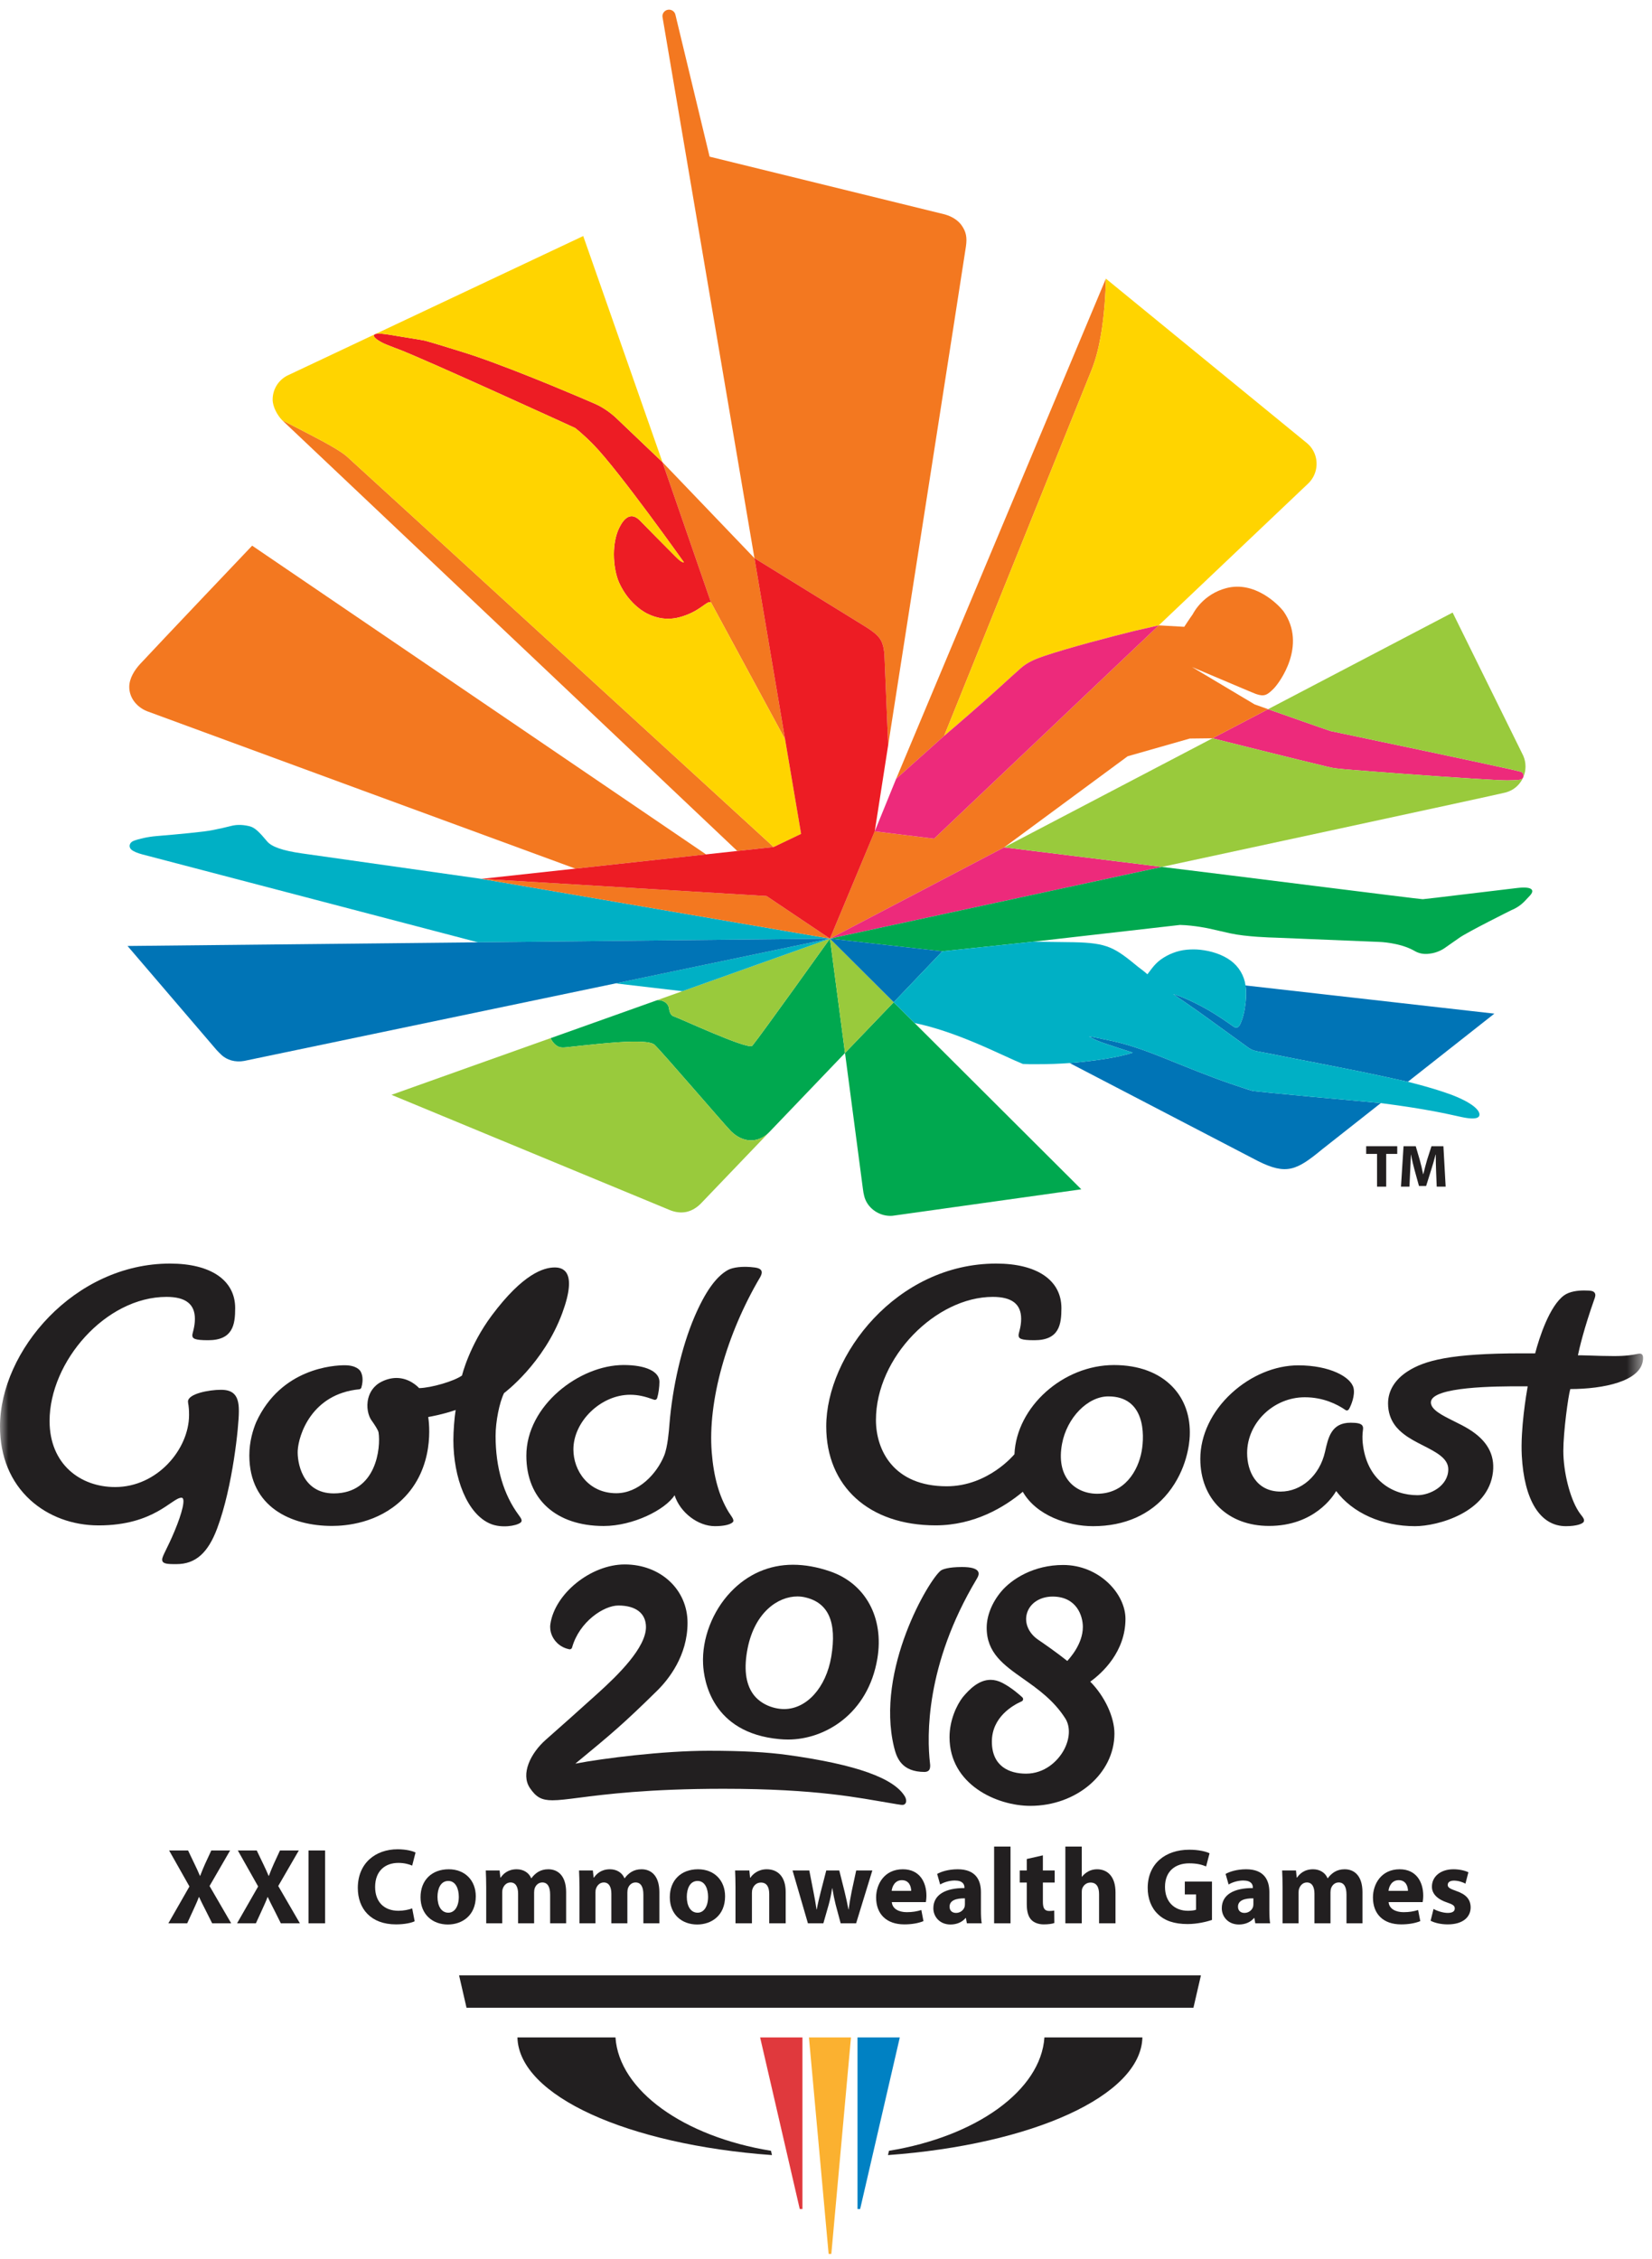 <?xml version="1.0" encoding="UTF-8" standalone="no"?>
<svg width="98px" height="134px" viewBox="0 0 98 134" version="1.1" xmlns="http://www.w3.org/2000/svg" xmlns:xlink="http://www.w3.org/1999/xlink">
    <!-- Generator: Sketch 41.2 (35397) - http://www.bohemiancoding.com/sketch -->
    <title>Page 1</title>
    <desc>Created with Sketch.</desc>
    <defs>
        <rect id="path-1" x="0" y="0" width="263" height="263"></rect>
        <mask id="mask-2" maskContentUnits="userSpaceOnUse" maskUnits="objectBoundingBox" x="0" y="0" width="263" height="263" fill="white">
            <use xlink:href="#path-1"></use>
        </mask>
        <polygon id="path-3" points="83 197.684 180.472 197.684 180.472 64.573 83 64.573"></polygon>
    </defs>
    <g id="Design---Style-Guide" stroke="none" stroke-width="1" fill="none" fill-rule="evenodd">
        <g id="Atoms_1" transform="translate(-1109, -2114)">
            <g id="Page-1" transform="translate(1109, 2114)">
                <g id="Group-108" transform="translate(0, 0.257)"></g>
            </g>
            <g id="Group-15" transform="translate(1026, 2050)">
                <use id="Rectangle-Copy-3" stroke="#979797" mask="url(#mask-2)" stroke-width="2" xlink:href="#path-1"></use>
                <polygon id="Fill-1" fill="#221F20" points="164.044 132.44 164.689 132.44 164.689 134.383 165.232 134.383 165.232 132.44 165.887 132.44 165.887 131.985 164.044 131.985"></polygon>
                <path d="M167.918,131.985 L167.661,132.781 C167.583,133.047 167.502,133.365 167.434,133.642 L167.423,133.642 C167.369,133.362 167.295,133.063 167.219,132.785 L166.985,131.985 L166.261,131.985 L166.109,134.383 L166.611,134.383 L166.654,133.472 C166.671,133.173 166.682,132.803 166.697,132.479 L166.703,132.479 C166.76,132.793 166.842,133.134 166.92,133.415 L167.177,134.343 L167.601,134.343 L167.894,133.408 C167.985,133.127 168.085,132.785 168.161,132.479 L168.171,132.479 C168.171,132.828 168.182,133.177 168.192,133.465 L168.229,134.383 L168.759,134.383 L168.626,131.985 L167.918,131.985 Z" id="Fill-2" fill="#221F20"></path>
                <path d="M127.647,126 L127.647,126 C127.647,126 127.64,126.009 127.637,126.012 C127.637,126.012 127.637,126.013 127.637,126.013 C127.623,126.027 127.614,126.034 127.612,126.037 L127.611,126.037 C127.611,126.037 127.611,126.037 127.611,126.037 C127.215,126.213 123.439,124.448 122.942,124.274 C122.84,124.238 122.777,124.14 122.736,124.027 C122.71,123.953 122.694,123.873 122.684,123.799 C122.684,123.795 122.669,123.625 122.507,123.483 C122.292,123.295 121.993,123.32 121.993,123.32 L121.993,123.32 L115.663,125.575 C115.663,125.575 115.667,125.585 115.669,125.589 C115.774,125.824 115.981,126.031 116.166,126.094 C116.353,126.159 116.568,126.119 116.851,126.088 L116.852,126.088 C117.18,126.054 119.505,125.788 120.442,125.783 C120.446,125.783 120.751,125.776 120.926,125.784 C121.012,125.785 121.33,125.799 121.523,125.841 C121.766,125.895 121.825,125.963 121.829,125.967 C122.349,126.467 125.993,130.722 126.355,131.084 C127.076,131.808 127.995,131.817 128.643,131.139 L133.128,126.455 L132.234,119.672 C132.234,119.672 128.137,125.409 127.648,126 L127.647,126 Z" id="Fill-4" fill="#00A84F"></path>
                <path d="M124.884,114.676 L97.958,96.365 C97.958,96.365 92.531,102.07 91.317,103.378 C90.983,103.738 90.67,104.232 90.668,104.737 C90.665,105.388 91.111,105.936 91.716,106.181 C91.868,106.243 117.131,115.52 117.133,115.52 L124.884,114.676 Z" id="Fill-6" fill="#F37820"></path>
                <path d="M111.557,116.127 C111.557,116.127 100.997,114.627 100.909,114.617 C99.738,114.452 99.104,114.212 98.85,113.909 C98.404,113.378 98.136,113.087 97.801,113.005 C97.284,112.879 96.956,112.94 96.813,112.965 C96.716,112.981 95.842,113.224 95.105,113.315 C94.055,113.446 92.287,113.589 92.287,113.589 C91.756,113.632 91.208,113.762 90.92,113.876 C90.657,113.979 90.606,114.266 90.836,114.428 C90.953,114.511 91.149,114.597 91.443,114.676 L111.354,119.891 L132.234,119.672 L111.557,116.127 Z" id="Fill-8" fill="#00B0C5"></path>
                <polygon id="Fill-10" fill="#F37820" points="128.472 117.145 111.557 116.127 111.557 116.127 132.233 119.672"></polygon>
                <path d="M173.262,109.793 C173.235,109.778 173.203,109.769 173.173,109.762 C172.998,109.719 172.804,109.673 172.635,109.635 C172.466,109.596 171.336,109.349 170.332,109.135 C167.082,108.439 162.031,107.385 161.929,107.359 C161.723,107.298 158.225,106.063 158.225,106.063 L154.927,107.789 L154.927,107.789 L154.927,107.789 C154.927,107.789 160.301,109.139 161.72,109.47 C161.897,109.512 162.013,109.536 162.052,109.544 C162.331,109.593 162.825,109.631 163.21,109.664 C164.06,109.735 167.992,110.035 170.473,110.189 C171.436,110.25 172.176,110.289 172.426,110.285 C172.707,110.282 172.913,110.274 173.066,110.26 C173.147,110.252 173.232,110.247 173.297,110.191 C173.316,110.175 173.332,110.155 173.346,110.133 C173.357,110.115 173.366,110.096 173.372,110.076 C173.403,109.97 173.358,109.85 173.262,109.793" id="Fill-12" fill="#ED2A7B"></path>
                <path d="M157.426,105.779 L153.71,103.562 L157.095,104.994 C157.095,104.994 157.453,105.142 157.502,105.16 C157.994,105.333 158.174,105.231 158.561,104.839 C158.903,104.495 160.541,102.28 159.15,100.272 C158.815,99.829 157.426,98.449 155.758,98.88 C154.409,99.229 153.837,100.274 153.754,100.436 C153.647,100.576 153.252,101.177 153.252,101.177 L151.74,101.092 L138.41,113.743 L134.891,113.307 L132.234,119.672 L142.57,114.258 L149.896,108.855 L153.58,107.805 L154.928,107.789 L154.928,107.789 L158.226,106.063 L157.426,105.779 Z" id="Fill-14" fill="#F37820"></path>
                <path d="M126.355,131.084 C125.994,130.722 122.348,126.467 121.829,125.967 C121.825,125.964 121.766,125.895 121.523,125.842 C121.33,125.799 121.012,125.785 120.926,125.784 C120.751,125.776 120.447,125.783 120.441,125.783 C119.506,125.788 117.181,126.055 116.852,126.089 L116.852,126.089 C116.568,126.119 116.354,126.159 116.166,126.094 C115.981,126.031 115.774,125.824 115.669,125.59 C115.668,125.586 115.663,125.575 115.663,125.575 C115.661,125.571 106.225,128.937 106.225,128.937 C106.225,128.937 122.709,135.761 122.749,135.777 C123.052,135.9 123.389,135.948 123.712,135.882 C124.042,135.814 124.349,135.619 124.582,135.378 C124.605,135.354 128.643,131.139 128.643,131.139 C127.994,131.817 127.076,131.809 126.355,131.084" id="Fill-16" fill="#99CA3C"></path>
                <path d="M137.253,124.676 L136.017,123.444 L133.128,126.455 C133.128,126.455 134.023,133.252 134.19,134.521 C134.229,134.818 134.279,135.094 134.439,135.352 C134.756,135.863 135.35,136.16 135.948,136.11 C135.993,136.103 147.145,134.54 147.145,134.54 L137.253,124.676 Z" id="Fill-18" fill="#00A84F"></path>
                <polygon id="Fill-20" fill="#99CA3C" points="136.017 123.444 132.234 119.672 133.128 126.455"></polygon>
                <path d="M173.496,109.463 C173.496,109.236 173.449,109.021 173.364,108.826 C173.345,108.788 169.173,100.332 169.173,100.332 L158.226,106.063 C158.226,106.063 161.723,107.298 161.929,107.359 C162.031,107.385 167.082,108.439 170.332,109.135 C171.336,109.349 172.466,109.596 172.635,109.634 C172.804,109.673 172.998,109.719 173.173,109.762 C173.203,109.769 173.235,109.778 173.262,109.793 C173.358,109.85 173.403,109.969 173.372,110.076 C173.402,110.004 173.429,109.931 173.447,109.854 C173.479,109.73 173.496,109.598 173.496,109.463" id="Fill-22" fill="#99CA3C"></path>
                <polygon id="Fill-24" fill="#ED2A7B" points="142.57 114.258 132.234 119.672 151.927 115.418"></polygon>
                <path d="M173.297,110.191 C173.232,110.247 173.147,110.252 173.066,110.26 C172.913,110.274 172.707,110.282 172.426,110.285 C172.176,110.288 171.436,110.25 170.473,110.189 C167.992,110.035 164.06,109.735 163.21,109.664 C162.825,109.631 162.331,109.594 162.052,109.543 C162.013,109.536 161.897,109.512 161.72,109.47 C160.301,109.139 154.927,107.789 154.927,107.789 L142.57,114.258 L142.57,114.258 L151.927,115.418 L151.927,115.418 C151.927,115.418 171.866,111.127 172.313,111.005 C172.762,110.884 173.097,110.603 173.304,110.223 C173.32,110.194 173.333,110.164 173.346,110.133 C173.332,110.155 173.316,110.175 173.297,110.191" id="Fill-26" fill="#99CA3C"></path>
                <path d="M147.754,85.946 C147.755,85.943 147.756,85.941 147.756,85.939 C148.02,85.273 148.182,84.597 148.304,83.891 C148.594,82.216 148.603,80.527 148.603,80.527 L136.161,110.194 L139.008,107.647 L147.145,87.457 C147.411,86.794 147.621,86.275 147.754,85.946" id="Fill-28" fill="#F37820"></path>
                <path d="M160.922,90.766 C160.827,90.583 160.696,90.418 160.536,90.287 C159.88,89.749 148.603,80.527 148.603,80.527 C148.603,80.527 148.594,82.216 148.304,83.891 C148.182,84.597 148.02,85.272 147.756,85.939 C147.756,85.941 147.755,85.944 147.754,85.945 C147.621,86.276 147.411,86.795 147.145,87.457 L139.008,107.646 C139.008,107.646 140.29,106.558 141.509,105.475 C141.806,105.212 142.101,104.946 142.395,104.679 C142.785,104.324 143.172,103.967 143.568,103.619 C143.963,103.273 144.451,103.075 144.944,102.909 C146.483,102.394 148.818,101.788 150.291,101.422 L150.292,101.422 C150.911,101.279 151.74,101.092 151.74,101.092 C151.74,101.092 160.6,92.682 160.602,92.68 C161.119,92.189 161.253,91.402 160.922,90.766" id="Fill-30" fill="#FFD400"></path>
                <path d="M151.74,101.092 C151.74,101.092 150.911,101.279 150.292,101.422 L150.291,101.422 C148.818,101.788 146.483,102.394 144.944,102.909 C144.451,103.075 143.963,103.273 143.568,103.619 C143.172,103.967 142.785,104.324 142.395,104.679 C142.101,104.947 141.807,105.212 141.509,105.475 C140.29,106.558 139.008,107.647 139.008,107.647 L136.16,110.194 L134.892,113.307 L134.892,113.307 L138.41,113.743 L151.74,101.092 Z" id="Fill-32" fill="#ED2A7B"></path>
                <path d="M121.993,123.319 C121.993,123.319 122.292,123.295 122.507,123.483 C122.669,123.625 122.684,123.795 122.684,123.799 C122.694,123.873 122.71,123.953 122.737,124.027 C122.777,124.14 122.84,124.238 122.942,124.273 C123.439,124.448 127.215,126.213 127.611,126.038 C127.611,126.037 127.611,126.037 127.611,126.037 L127.612,126.037 C127.615,126.034 127.623,126.027 127.637,126.013 C127.637,126.013 127.637,126.012 127.637,126.011 C127.64,126.009 127.647,126 127.647,125.999 L127.648,125.999 C128.137,125.409 132.234,119.672 132.234,119.672 L121.993,123.319 L121.993,123.319 Z" id="Fill-34" fill="#99CA3C"></path>
                <path d="M119.516,122.326 L119.516,122.326 L123.48,122.79 C126.304,121.784 132.234,119.672 132.234,119.672 L119.516,122.326 Z" id="Fill-36" fill="#00B0C5"></path>
                <path d="M111.354,119.891 L90.566,120.108 C90.566,120.108 94.674,124.908 95.836,126.264 C95.923,126.364 96.025,126.458 96.12,126.552 C96.451,126.878 96.965,127.022 97.485,126.926 L119.516,122.327 L132.234,119.672 L111.354,119.891 Z" id="Fill-38" fill="#0074B6"></path>
                <path d="M156.893,123.443 C156.846,123.88 156.763,124.332 156.578,124.733 C156.462,124.983 156.313,124.995 156.161,124.88 C156.161,124.88 156.16,124.88 156.16,124.88 C155.873,124.671 155.24,124.238 154.767,123.961 C153.419,123.173 152.61,122.966 152.597,122.965 C152.597,122.965 153.875,123.826 154.702,124.436 C154.703,124.437 154.704,124.437 154.704,124.437 C154.722,124.45 157.088,126.163 157.093,126.166 C157.36,126.347 157.662,126.37 158.198,126.472 C158.349,126.501 160.831,126.996 162.411,127.3 C164.197,127.644 166.507,128.16 166.517,128.163 L166.517,128.163 C169.078,126.146 171.649,124.121 171.649,124.121 L156.888,122.449 C156.929,122.746 156.93,123.095 156.893,123.443" id="Fill-40" fill="#0074B6"></path>
                <path d="M157.263,128.693 C157.148,128.665 156.332,128.391 156.007,128.28 C154.702,127.833 153.422,127.303 152.142,126.788 C151.124,126.379 150.087,125.989 149.014,125.751 C148.441,125.624 147.691,125.479 147.599,125.467 C147.766,125.581 148.007,125.691 148.31,125.809 C148.568,125.91 150.197,126.434 150.197,126.434 C150.197,126.434 150.111,126.47 149.901,126.526 C149.328,126.681 148.728,126.786 148.146,126.866 C147.584,126.944 147.019,127.01 146.453,127.051 L157.627,132.865 C159.327,133.715 159.929,133.408 161.44,132.163 C161.451,132.155 163.015,130.921 164.913,129.426 C164.892,129.424 164.867,129.422 164.796,129.415 C163.882,129.333 157.552,128.763 157.263,128.693" id="Fill-42" fill="#0074B6"></path>
                <path d="M173.026,116.666 L168.329,117.228 L168.319,117.231 L167.4,117.334 C167.208,117.335 155.706,115.875 151.927,115.418 L132.234,119.672 L138.901,120.424 L144.301,119.853 L153.001,118.86 C153.867,118.883 154.73,119.075 154.73,119.075 L155.969,119.356 C156.922,119.569 158.44,119.608 158.565,119.611 L158.577,119.611 L164.818,119.867 C164.841,119.867 166.005,119.904 166.856,120.369 L166.947,120.42 L166.947,120.421 C167.244,120.584 167.547,120.602 167.812,120.563 C168.286,120.514 168.656,120.263 168.675,120.249 L169.568,119.624 C170.075,119.266 172.645,117.99 172.645,117.99 C173.142,117.788 173.403,117.504 173.577,117.313 L173.762,117.116 C174.049,116.802 173.914,116.565 173.026,116.666" id="Fill-44" fill="#00A84F"></path>
                <polygon id="Fill-46" fill="#0074B6" points="138.9 120.424 132.233 119.672 136.017 123.444"></polygon>
                <path d="M169.382,129.044 C168.909,128.844 167.957,128.523 166.518,128.163 L166.518,128.163 C166.507,128.16 164.197,127.644 162.411,127.3 C160.831,126.996 158.348,126.502 158.198,126.472 C157.662,126.37 157.36,126.347 157.093,126.166 C157.088,126.163 154.722,124.45 154.704,124.437 C154.703,124.437 154.703,124.437 154.702,124.437 C153.875,123.826 152.597,122.965 152.597,122.965 C152.61,122.966 153.419,123.173 154.766,123.961 C155.24,124.238 155.873,124.671 156.16,124.879 C156.16,124.88 156.161,124.88 156.161,124.88 C156.313,124.995 156.462,124.984 156.577,124.733 C156.763,124.332 156.846,123.88 156.893,123.443 C156.93,123.094 156.929,122.746 156.888,122.449 C156.808,121.864 156.492,121.335 156.02,120.984 C155.506,120.603 154.848,120.406 154.218,120.334 C153.945,120.303 153.669,120.305 153.396,120.33 C152.848,120.381 152.311,120.59 151.865,120.909 C151.658,121.057 151.483,121.242 151.328,121.442 L151.067,121.787 C151.067,121.787 150.872,121.608 150.531,121.36 C149.131,120.211 148.728,119.923 146.682,119.885 C145.333,119.867 144.301,119.853 144.301,119.853 L138.9,120.424 L136.017,123.444 L137.253,124.676 C138.457,124.922 139.731,125.382 140.825,125.84 C141.474,126.111 142.069,126.384 142.571,126.614 C143.028,126.823 143.406,126.996 143.679,127.105 C143.926,127.121 144.202,127.124 144.523,127.12 C145.218,127.121 145.864,127.094 146.453,127.051 L146.454,127.051 C147.019,127.01 147.584,126.944 148.146,126.867 C148.728,126.786 149.328,126.681 149.901,126.526 C150.112,126.47 150.197,126.434 150.197,126.434 C150.197,126.434 148.568,125.91 148.31,125.809 C148.007,125.691 147.767,125.581 147.599,125.467 C147.691,125.48 148.441,125.624 149.014,125.751 C150.087,125.989 151.125,126.379 152.142,126.788 C153.422,127.303 154.702,127.833 156.007,128.28 C156.333,128.391 157.148,128.664 157.263,128.693 C157.552,128.763 163.882,129.333 164.796,129.415 C164.867,129.422 164.892,129.424 164.913,129.426 L164.913,129.426 C167.741,129.794 168.856,130.071 169.703,130.254 C170.705,130.471 170.744,130.207 170.76,130.156 C170.797,130.037 170.731,129.613 169.382,129.044" id="Fill-48" fill="#00B0C5"></path>
                <path d="M99.739,88.925 C100.945,90.071 106.612,95.418 126.737,114.473 L128.894,114.238 C128.475,113.854 103.939,91.391 103.558,91.058 C103.152,90.704 102.073,90.139 102.039,90.121 C101.586,89.872 99.739,88.926 99.739,88.925" id="Fill-50" fill="#F37820"></path>
                <path d="M125.174,99.724 L125.174,99.724 C125.175,99.724 125.175,99.724 125.174,99.724" id="Fill-52" fill="#FFD400"></path>
                <path d="M127.755,97.106 L122.298,91.411 C122.298,91.411 125.174,99.723 125.174,99.724 L125.174,99.724 L129.573,107.85 L127.755,97.106 Z" id="Fill-54" fill="#F37820"></path>
                <path d="M125.174,99.724 C125.174,99.723 122.298,91.411 122.298,91.411 L119.515,88.758 C119.515,88.758 118.961,88.231 118.273,87.94 C117.77,87.722 116.818,87.315 115.697,86.853 C114.227,86.25 112.47,85.555 111.067,85.082 C111.007,85.062 110.727,84.97 110.603,84.931 C109.948,84.723 108.471,84.269 108.193,84.203 C107.999,84.158 106.789,83.97 106.646,83.944 C106.51,83.92 105.84,83.801 105.555,83.786 C105.439,83.78 105.365,83.79 105.313,83.802 C105.277,83.81 105.253,83.82 105.239,83.827 C105.204,83.844 105.171,83.873 105.174,83.907 C105.183,84.041 105.512,84.266 105.9,84.427 C106.265,84.58 106.607,84.702 106.609,84.702 C108.212,85.306 117.11,89.381 117.111,89.381 C117.111,89.381 117.557,89.708 118.229,90.399 C119.744,91.958 123.575,97.355 123.575,97.355 C123.573,97.355 123.551,97.362 123.501,97.346 C123.402,97.316 123.262,97.193 123.255,97.186 C123.228,97.164 123.165,97.102 123.075,97.013 C122.545,96.489 121.097,95.013 120.938,94.851 C120.934,94.848 120.831,94.741 120.7,94.677 C120.376,94.519 120.055,94.679 119.755,95.263 C119.519,95.722 119.42,96.303 119.418,96.871 C119.417,97.516 119.541,98.145 119.73,98.564 C120.342,99.909 121.373,100.383 121.393,100.394 C121.978,100.69 122.66,100.8 123.374,100.591 C124.56,100.253 124.916,99.615 125.174,99.724 L125.174,99.724 L125.174,99.724 C125.175,99.724 125.175,99.724 125.174,99.724" id="Fill-56" fill="#ED1C24"></path>
                <path d="M129.573,107.85 L125.174,99.724 L125.174,99.724 L125.174,99.724 C124.916,99.615 124.56,100.254 123.374,100.591 C122.66,100.8 121.978,100.691 121.393,100.393 C121.373,100.384 120.342,99.909 119.73,98.563 C119.541,98.145 119.417,97.516 119.418,96.872 C119.42,96.302 119.519,95.722 119.755,95.264 C120.055,94.679 120.376,94.519 120.7,94.677 C120.831,94.741 120.934,94.848 120.938,94.851 C121.097,95.013 122.545,96.488 123.075,97.013 C123.165,97.102 123.228,97.164 123.255,97.186 C123.262,97.193 123.402,97.316 123.501,97.346 C123.551,97.362 123.573,97.355 123.575,97.355 C123.575,97.355 119.744,91.958 118.229,90.399 C117.557,89.707 117.111,89.381 117.111,89.381 C117.11,89.381 108.212,85.306 106.609,84.702 C106.607,84.702 106.265,84.58 105.9,84.427 C105.512,84.266 105.183,84.041 105.174,83.907 C105.171,83.874 105.204,83.844 105.239,83.827 C105.253,83.82 105.277,83.81 105.313,83.802 C105.365,83.79 105.439,83.78 105.554,83.786 C105.84,83.801 106.51,83.92 106.646,83.945 C106.789,83.97 107.999,84.158 108.193,84.203 C108.471,84.269 109.948,84.723 110.603,84.931 C110.727,84.97 111.007,85.062 111.067,85.082 C112.47,85.554 114.227,86.249 115.697,86.853 C116.818,87.315 117.77,87.722 118.273,87.94 C118.961,88.231 119.515,88.758 119.515,88.758 L122.298,91.411 L117.598,78 C117.598,78 100.076,86.262 100.056,86.271 C99.532,86.533 99.174,87.074 99.174,87.699 C99.174,88.131 99.46,88.638 99.738,88.925 C99.739,88.926 101.586,89.872 102.039,90.121 C102.072,90.139 103.153,90.704 103.559,91.059 C103.938,91.391 128.475,113.855 128.894,114.238 L130.523,113.459 L129.573,107.85 Z" id="Fill-58" fill="#FFD400"></path>
                <path d="M139.054,76.719 L125.095,73.292 C125.095,73.292 123.071,64.892 123.068,64.879 C123.03,64.704 122.874,64.573 122.687,64.573 C122.471,64.573 122.296,64.748 122.296,64.963 C122.296,64.975 122.304,65.041 122.31,65.062 C122.422,65.72 127.755,97.106 127.755,97.106 L134.293,101.141 C135.131,101.658 135.325,101.941 135.425,102.487 C135.467,102.718 135.474,103.075 135.474,103.075 L135.688,108.195 C135.688,108.195 140.201,79.332 140.301,78.618 C140.378,78.08 140.312,77.757 140.059,77.386 C139.852,77.082 139.503,76.849 139.054,76.719" id="Fill-60" fill="#F37820"></path>
                <path d="M135.425,102.487 C135.324,101.941 135.131,101.658 134.293,101.141 L127.755,97.106 L129.573,107.85 L130.523,113.459 L128.894,114.238 L126.737,114.473 L117.133,115.52 L111.557,116.127 L128.472,117.145 L132.234,119.672 L134.892,113.307 L134.903,113.236 L134.903,113.235 C134.903,113.233 135.688,108.195 135.688,108.195 L135.475,103.075 C135.475,103.075 135.467,102.718 135.425,102.487" id="Fill-62" fill="#ED1C24"></path>
                <path d="M128.736,191.567 C123.568,190.728 119.724,187.996 119.511,184.843 L113.695,184.843 C113.785,188.32 120.258,191.203 128.795,191.823 L128.736,191.567" id="Fill-64" fill="#221F20"></path>
                <path d="M144.957,184.843 C144.743,187.995 140.899,190.726 135.737,191.567 L135.676,191.823 C144.21,191.201 150.683,188.317 150.769,184.843 L144.957,184.843" id="Fill-66" fill="#221F20"></path>
                <polygon id="Fill-68" fill="#221F20" points="153.797 183.085 154.242 181.16 110.233 181.16 110.675 183.084"></polygon>
                <polygon id="Fill-70" fill="#E0393D" points="130.603 195.021 130.603 184.844 128.092 184.844 130.443 195.021"></polygon>
                <polygon id="Fill-72" fill="#0081C3" points="134.026 195.021 136.378 184.844 133.868 184.844 133.868 195.021"></polygon>
                <polygon id="Fill-74" fill="#FBB130" points="132.316 197.684 133.482 184.843 130.988 184.843 132.156 197.684"></polygon>
                <path d="M95.586,178.075 L95.194,177.294 C95.034,176.991 94.931,176.767 94.81,176.517 L94.797,176.517 C94.707,176.767 94.598,176.991 94.463,177.294 L94.104,178.075 L92.988,178.075 L94.238,175.89 L93.032,173.754 L94.156,173.754 L94.534,174.544 C94.663,174.807 94.758,175.017 94.861,175.262 L94.873,175.262 C94.976,174.985 95.06,174.793 95.169,174.544 L95.535,173.754 L96.651,173.754 L95.431,175.863 L96.715,178.075 L95.586,178.075 Z" id="Fill-76" fill="#221F20"></path>
                <path d="M99.66,178.075 L99.27,177.294 C99.109,176.991 99.006,176.767 98.884,176.517 L98.872,176.517 C98.782,176.767 98.674,176.991 98.538,177.294 L98.18,178.075 L97.063,178.075 L98.314,175.89 L97.108,173.754 L98.23,173.754 L98.609,174.544 C98.738,174.807 98.833,175.017 98.935,175.262 L98.949,175.262 C99.052,174.985 99.135,174.793 99.244,174.544 L99.609,173.754 L100.727,173.754 L99.506,175.863 L100.79,178.075 L99.66,178.075 Z" id="Fill-78" fill="#221F20"></path>
                <mask id="mask-4" fill="white">
                    <use xlink:href="#path-3"></use>
                </mask>
                <g id="Clip-81"></g>
                <polygon id="Fill-80" fill="#221F20" mask="url(#mask-4)" points="101.302 178.075 102.284 178.075 102.284 173.754 101.302 173.754"></polygon>
                <path d="M107.599,177.953 C107.42,178.043 107.017,178.139 106.491,178.139 C104.997,178.139 104.226,177.209 104.226,175.979 C104.226,174.505 105.278,173.684 106.586,173.684 C107.093,173.684 107.479,173.787 107.651,173.877 L107.452,174.652 C107.255,174.569 106.979,174.492 106.631,174.492 C105.856,174.492 105.253,174.961 105.253,175.921 C105.253,176.786 105.764,177.332 106.638,177.332 C106.934,177.332 107.26,177.267 107.452,177.19 L107.599,177.953 Z" id="Fill-82" fill="#221F20" mask="url(#mask-4)"></path>
                <path d="M108.953,176.504 C108.953,177.043 109.178,177.446 109.595,177.446 C109.974,177.446 110.217,177.068 110.217,176.504 C110.217,176.036 110.037,175.563 109.595,175.563 C109.128,175.563 108.953,176.043 108.953,176.504 M111.224,176.472 C111.224,177.62 110.409,178.146 109.569,178.146 C108.652,178.146 107.947,177.543 107.947,176.53 C107.947,175.518 108.613,174.87 109.62,174.87 C110.582,174.87 111.224,175.53 111.224,176.472" id="Fill-83" fill="#221F20" mask="url(#mask-4)"></path>
                <path d="M111.843,175.94 C111.843,175.55 111.83,175.216 111.818,174.941 L112.638,174.941 L112.683,175.363 L112.702,175.363 C112.837,175.165 113.113,174.87 113.65,174.87 C114.056,174.87 114.377,175.076 114.512,175.402 L114.524,175.402 C114.64,175.241 114.78,175.114 114.928,175.024 C115.102,174.922 115.294,174.87 115.526,174.87 C116.128,174.87 116.584,175.293 116.584,176.228 L116.584,178.075 L115.635,178.075 L115.635,176.369 C115.635,175.915 115.486,175.652 115.171,175.652 C114.949,175.652 114.788,175.806 114.723,175.991 C114.697,176.062 114.685,176.164 114.685,176.242 L114.685,178.075 L113.735,178.075 L113.735,176.319 C113.735,175.922 113.595,175.652 113.286,175.652 C113.035,175.652 112.888,175.844 112.831,176.005 C112.799,176.082 112.793,176.171 112.793,176.247 L112.793,178.075 L111.843,178.075 L111.843,175.94 Z" id="Fill-84" fill="#221F20" mask="url(#mask-4)"></path>
                <path d="M117.375,175.94 C117.375,175.55 117.362,175.216 117.35,174.941 L118.17,174.941 L118.215,175.363 L118.235,175.363 C118.37,175.165 118.645,174.87 119.183,174.87 C119.589,174.87 119.91,175.076 120.044,175.402 L120.057,175.402 C120.171,175.241 120.312,175.114 120.461,175.024 C120.634,174.922 120.826,174.87 121.057,174.87 C121.661,174.87 122.115,175.293 122.115,176.228 L122.115,178.075 L121.166,178.075 L121.166,176.369 C121.166,175.915 121.018,175.652 120.703,175.652 C120.48,175.652 120.32,175.806 120.255,175.991 C120.229,176.062 120.217,176.164 120.217,176.242 L120.217,178.075 L119.267,178.075 L119.267,176.319 C119.267,175.922 119.127,175.652 118.818,175.652 C118.567,175.652 118.421,175.844 118.362,176.005 C118.331,176.082 118.324,176.171 118.324,176.247 L118.324,178.075 L117.375,178.075 L117.375,175.94 Z" id="Fill-85" fill="#221F20" mask="url(#mask-4)"></path>
                <path d="M123.742,176.504 C123.742,177.043 123.966,177.446 124.383,177.446 C124.762,177.446 125.005,177.068 125.005,176.504 C125.005,176.036 124.825,175.563 124.383,175.563 C123.915,175.563 123.742,176.043 123.742,176.504 M126.013,176.472 C126.013,177.62 125.199,178.146 124.358,178.146 C123.44,178.146 122.735,177.543 122.735,176.53 C122.735,175.518 123.402,174.87 124.409,174.87 C125.37,174.87 126.013,175.53 126.013,176.472" id="Fill-86" fill="#221F20" mask="url(#mask-4)"></path>
                <path d="M126.631,175.94 C126.631,175.55 126.619,175.216 126.607,174.941 L127.453,174.941 L127.496,175.37 L127.516,175.37 C127.646,175.171 127.966,174.87 128.485,174.87 C129.126,174.87 129.608,175.293 129.608,176.216 L129.608,178.075 L128.632,178.075 L128.632,176.337 C128.632,175.934 128.492,175.658 128.139,175.658 C127.869,175.658 127.71,175.844 127.646,176.023 C127.618,176.082 127.606,176.178 127.606,176.267 L127.606,178.075 L126.631,178.075 L126.631,175.94 Z" id="Fill-87" fill="#221F20" mask="url(#mask-4)"></path>
                <path d="M131.009,174.94 L131.259,176.223 C131.323,176.55 131.388,176.896 131.439,177.255 L131.452,177.255 C131.515,176.896 131.606,176.537 131.683,176.229 L132.016,174.94 L132.787,174.94 L133.101,176.191 C133.184,176.543 133.267,176.896 133.332,177.255 L133.344,177.255 C133.39,176.896 133.453,176.543 133.523,176.184 L133.792,174.94 L134.749,174.94 L133.787,178.074 L132.87,178.074 L132.574,176.973 C132.498,176.664 132.439,176.383 132.376,175.999 L132.363,175.999 C132.304,176.389 132.24,176.678 132.159,176.973 L131.844,178.074 L130.927,178.074 L130.015,174.94 L131.009,174.94 Z" id="Fill-88" fill="#221F20" mask="url(#mask-4)"></path>
                <path d="M137.052,176.152 C137.052,175.915 136.95,175.517 136.5,175.517 C136.089,175.517 135.922,175.89 135.897,176.152 L137.052,176.152 Z M135.904,176.818 C135.935,177.222 136.332,177.415 136.789,177.415 C137.123,177.415 137.392,177.37 137.655,177.287 L137.782,177.946 C137.462,178.075 137.072,178.139 136.647,178.139 C135.582,178.139 134.973,177.523 134.973,176.543 C134.973,175.748 135.467,174.87 136.557,174.87 C137.572,174.87 137.957,175.658 137.957,176.434 C137.957,176.601 137.936,176.749 137.925,176.818 L135.904,176.818 Z" id="Fill-89" fill="#221F20" mask="url(#mask-4)"></path>
                <path d="M140.241,176.595 C139.728,176.588 139.331,176.71 139.331,177.088 C139.331,177.338 139.498,177.459 139.715,177.459 C139.96,177.459 140.158,177.3 140.222,177.1 C140.235,177.049 140.241,176.99 140.241,176.935 L140.241,176.595 Z M140.357,178.074 L140.299,177.761 L140.279,177.761 C140.074,178.01 139.754,178.146 139.382,178.146 C138.748,178.146 138.368,177.683 138.368,177.184 C138.368,176.37 139.1,175.979 140.211,175.985 L140.211,175.94 C140.211,175.774 140.119,175.537 139.638,175.537 C139.318,175.537 138.978,175.645 138.772,175.774 L138.594,175.146 C138.811,175.023 139.241,174.87 139.813,174.87 C140.857,174.87 141.191,175.486 141.191,176.223 L141.191,177.313 C141.191,177.615 141.203,177.902 141.237,178.074 L140.357,178.074 Z" id="Fill-90" fill="#221F20" mask="url(#mask-4)"></path>
                <polygon id="Fill-91" fill="#221F20" mask="url(#mask-4)" points="141.973 178.075 142.946 178.075 142.946 173.524 141.973 173.524"></polygon>
                <path d="M144.866,174.044 L144.866,174.94 L145.566,174.94 L145.566,175.658 L144.866,175.658 L144.866,176.793 C144.866,177.171 144.956,177.344 145.251,177.344 C145.373,177.344 145.47,177.332 145.539,177.319 L145.546,178.056 C145.419,178.107 145.187,178.139 144.911,178.139 C144.598,178.139 144.333,178.03 144.181,177.87 C144.001,177.684 143.91,177.382 143.91,176.94 L143.91,175.658 L143.495,175.658 L143.495,174.94 L143.91,174.94 L143.91,174.261 L144.866,174.044 Z" id="Fill-92" fill="#221F20" mask="url(#mask-4)"></path>
                <path d="M146.199,173.525 L147.173,173.525 L147.173,175.312 L147.186,175.312 C147.289,175.178 147.418,175.076 147.571,174.991 C147.712,174.915 147.897,174.87 148.077,174.87 C148.7,174.87 149.174,175.3 149.174,176.242 L149.174,178.075 L148.199,178.075 L148.199,176.35 C148.199,175.94 148.059,175.658 147.692,175.658 C147.437,175.658 147.276,175.825 147.205,175.998 C147.18,176.062 147.173,176.146 147.173,176.216 L147.173,178.075 L146.199,178.075 L146.199,173.525 Z" id="Fill-93" fill="#221F20" mask="url(#mask-4)"></path>
                <path d="M154.897,177.876 C154.593,177.979 154.023,178.119 153.451,178.119 C152.663,178.119 152.093,177.922 151.695,177.537 C151.296,177.165 151.079,176.601 151.084,175.966 C151.091,174.53 152.137,173.71 153.554,173.71 C154.113,173.71 154.542,173.818 154.753,173.922 L154.549,174.703 C154.311,174.601 154.016,174.518 153.542,174.518 C152.727,174.518 152.11,174.979 152.11,175.915 C152.11,176.806 152.67,177.332 153.47,177.332 C153.695,177.332 153.875,177.305 153.953,177.268 L153.953,176.363 L153.285,176.363 L153.285,175.601 L154.897,175.601 L154.897,177.876 Z" id="Fill-94" fill="#221F20" mask="url(#mask-4)"></path>
                <path d="M157.353,176.595 C156.838,176.588 156.44,176.71 156.44,177.088 C156.44,177.338 156.608,177.459 156.826,177.459 C157.069,177.459 157.269,177.3 157.333,177.1 C157.346,177.049 157.353,176.99 157.353,176.935 L157.353,176.595 Z M157.467,178.074 L157.41,177.761 L157.391,177.761 C157.186,178.01 156.865,178.146 156.493,178.146 C155.858,178.146 155.479,177.683 155.479,177.184 C155.479,176.37 156.21,175.979 157.32,175.985 L157.32,175.94 C157.32,175.774 157.231,175.537 156.75,175.537 C156.428,175.537 156.089,175.645 155.884,175.774 L155.704,175.146 C155.922,175.023 156.352,174.87 156.923,174.87 C157.968,174.87 158.301,175.486 158.301,176.223 L158.301,177.313 C158.301,177.615 158.314,177.902 158.347,178.074 L157.467,178.074 Z" id="Fill-95" fill="#221F20" mask="url(#mask-4)"></path>
                <path d="M159.085,175.94 C159.085,175.55 159.073,175.216 159.059,174.941 L159.881,174.941 L159.924,175.363 L159.944,175.363 C160.079,175.165 160.356,174.87 160.893,174.87 C161.299,174.87 161.618,175.076 161.754,175.402 L161.767,175.402 C161.882,175.241 162.023,175.114 162.171,175.024 C162.344,174.922 162.536,174.87 162.768,174.87 C163.371,174.87 163.824,175.293 163.824,176.228 L163.824,178.075 L162.876,178.075 L162.876,176.369 C162.876,175.915 162.727,175.652 162.414,175.652 C162.189,175.652 162.031,175.806 161.964,175.991 C161.939,176.062 161.927,176.164 161.927,176.242 L161.927,178.075 L160.976,178.075 L160.976,176.319 C160.976,175.922 160.836,175.652 160.527,175.652 C160.278,175.652 160.13,175.844 160.073,176.005 C160.042,176.082 160.034,176.171 160.034,176.247 L160.034,178.075 L159.085,178.075 L159.085,175.94 Z" id="Fill-96" fill="#221F20" mask="url(#mask-4)"></path>
                <path d="M166.523,176.152 C166.523,175.915 166.419,175.517 165.972,175.517 C165.56,175.517 165.394,175.89 165.369,176.152 L166.523,176.152 Z M165.375,176.818 C165.407,177.222 165.805,177.415 166.26,177.415 C166.594,177.415 166.863,177.37 167.125,177.287 L167.255,177.946 C166.935,178.075 166.544,178.139 166.12,178.139 C165.055,178.139 164.446,177.523 164.446,176.543 C164.446,175.748 164.94,174.87 166.029,174.87 C167.043,174.87 167.429,175.658 167.429,176.434 C167.429,176.601 167.409,176.749 167.395,176.818 L165.375,176.818 Z" id="Fill-97" fill="#221F20" mask="url(#mask-4)"></path>
                <path d="M168.041,177.222 C168.221,177.332 168.593,177.459 168.882,177.459 C169.177,177.459 169.299,177.357 169.299,177.196 C169.299,177.037 169.202,176.96 168.838,176.838 C168.189,176.619 167.939,176.267 167.945,175.895 C167.945,175.313 168.445,174.87 169.221,174.87 C169.588,174.87 169.914,174.953 170.108,175.049 L169.933,175.722 C169.792,175.645 169.522,175.543 169.253,175.543 C169.016,175.543 168.882,175.64 168.882,175.799 C168.882,175.946 169.003,176.023 169.388,176.158 C169.985,176.363 170.235,176.664 170.242,177.127 C170.242,177.709 169.78,178.139 168.882,178.139 C168.471,178.139 168.105,178.049 167.867,177.922 L168.041,177.222 Z" id="Fill-98" fill="#221F20" mask="url(#mask-4)"></path>
                <path d="M166.942,154.521 C164.986,154.521 163.241,153.742 162.264,152.436 C162.1,152.725 160.976,154.506 158.28,154.506 C155.843,154.506 154.205,152.908 154.205,150.528 C154.205,149.131 154.881,147.71 156.063,146.628 C157.205,145.581 158.646,144.981 160.017,144.981 C161.873,144.981 163.142,145.666 163.296,146.329 C163.395,146.758 163.154,147.359 163.021,147.582 C162.994,147.627 162.913,147.696 162.814,147.628 C162.314,147.282 161.487,146.874 160.404,146.874 C158.549,146.874 156.982,148.389 156.982,150.184 C156.982,151.238 157.503,152.469 158.971,152.469 C160.175,152.469 161.278,151.545 161.603,150.108 C161.792,149.274 161.97,148.384 163.122,148.384 C163.507,148.384 163.71,148.429 163.802,148.536 C163.854,148.596 163.871,148.676 163.856,148.787 C163.814,149.072 163.817,149.355 163.838,149.57 C164.063,151.795 165.613,152.683 167.084,152.683 C167.832,152.683 168.915,152.135 168.915,151.145 C168.915,150.497 168.192,150.129 167.428,149.739 C167.023,149.533 166.605,149.319 166.269,149.054 C166.009,148.848 165.342,148.32 165.342,147.243 C165.342,146.489 165.743,145.831 166.499,145.341 C167.493,144.699 169.025,144.27 173.275,144.27 L174.069,144.27 C174.315,143.324 174.921,141.471 175.773,140.839 C176.107,140.592 176.613,140.54 176.979,140.54 C177.44,140.54 177.531,140.584 177.601,140.685 C177.671,140.787 177.629,140.92 177.589,141.032 C176.965,142.793 176.694,143.959 176.605,144.387 L176.842,144.387 C176.957,144.387 177.133,144.393 177.354,144.401 C177.717,144.413 178.214,144.431 178.749,144.431 C179.492,144.431 179.86,144.358 180.08,144.315 C180.165,144.298 180.227,144.286 180.276,144.286 C180.322,144.286 180.357,144.296 180.39,144.319 C180.497,144.392 180.471,144.61 180.465,144.653 C180.343,145.933 178.118,146.384 176.153,146.388 C176.034,146.773 175.74,148.914 175.74,150.051 C175.74,151.305 176.129,152.851 176.645,153.647 C176.708,153.744 176.766,153.82 176.816,153.883 C176.922,154.022 176.993,154.114 176.957,154.24 C176.919,154.376 176.532,154.521 175.89,154.521 C174.369,154.521 173.416,152.993 173.275,150.33 C173.193,148.766 173.543,146.687 173.626,146.225 L173.183,146.225 C171.873,146.225 167.883,146.225 167.883,147.179 C167.883,147.614 168.549,147.944 169.252,148.294 C169.563,148.448 169.885,148.607 170.165,148.784 C171.219,149.445 171.677,150.267 171.567,151.296 C171.308,153.709 168.283,154.521 166.942,154.521" id="Fill-99" fill="#221F20" mask="url(#mask-4)"></path>
                <path d="M148.749,146.823 C147.524,146.823 146.292,148.085 146.002,149.636 C145.83,150.561 145.973,151.331 146.417,151.865 C146.804,152.33 147.411,152.597 148.085,152.597 C149.719,152.597 150.513,151.238 150.725,150.079 C150.909,149.066 150.922,146.823 148.749,146.823 M147.842,154.521 C146.344,154.521 144.48,153.89 143.674,152.48 C142.577,153.394 140.797,154.472 138.5,154.472 C134.56,154.472 132.014,152.168 132.014,148.603 C132.014,144.396 136.177,138.945 142.099,138.945 C144.52,138.945 145.965,139.932 145.965,141.586 C145.965,142.55 145.842,143.491 144.365,143.491 C143.559,143.491 143.424,143.399 143.424,143.191 C143.424,143.06 143.577,142.714 143.577,142.225 C143.577,141.347 143.026,140.921 141.894,140.921 C138.528,140.921 134.963,144.489 134.963,148.226 C134.963,150.001 135.999,152.154 139.163,152.154 C141.616,152.154 143.163,150.273 143.179,150.254 C143.3,147.444 146.061,144.964 149.082,144.964 C150.545,144.964 151.748,145.411 152.56,146.257 C153.275,147.002 153.628,148.01 153.579,149.17 C153.561,149.607 153.414,151.143 152.299,152.538 C151.26,153.835 149.719,154.521 147.842,154.521" id="Fill-100" fill="#221F20" mask="url(#mask-4)"></path>
                <path d="M93.338,156.771 C92.851,156.771 92.62,156.73 92.62,156.501 C92.62,156.29 92.926,155.846 93.362,154.798 C93.803,153.741 94.037,152.832 93.768,152.832 C93.197,152.832 92.162,154.475 88.852,154.475 C87.304,154.475 85.865,153.94 84.8,152.972 C83.623,151.899 83,150.388 83,148.604 C83,144.137 87.405,138.945 93.085,138.945 C95.505,138.945 96.951,139.932 96.951,141.586 C96.951,142.55 96.827,143.491 95.35,143.491 C94.545,143.491 94.409,143.396 94.409,143.195 C94.409,143.073 94.562,142.713 94.562,142.225 C94.562,141.348 94.011,140.921 92.879,140.921 C89.264,140.921 85.941,144.76 85.941,148.281 C85.941,150.839 87.756,152.2 89.83,152.2 C92.34,152.2 94.215,149.943 94.215,147.925 C94.215,147.345 94.152,147.271 94.152,147.129 C94.152,146.664 95.403,146.431 96.104,146.431 C96.797,146.431 97.169,146.721 97.169,147.648 L97.169,147.752 C97.169,148.525 96.82,152.141 95.886,154.645 C95.339,156.115 94.593,156.771 93.469,156.771 L93.338,156.771 Z" id="Fill-101" fill="#221F20" mask="url(#mask-4)"></path>
                <path d="M125.41,154.52 C124.399,154.52 123.34,153.703 123.018,152.685 C122.473,153.541 120.558,154.51 118.813,154.51 C115.983,154.51 114.224,152.912 114.224,150.342 C114.224,147.362 117.38,144.962 119.993,144.962 C121.304,144.962 122.119,145.344 122.119,145.958 C122.119,146.267 122.063,146.665 121.983,146.925 C121.965,146.986 121.892,147.054 121.793,147.018 C121.265,146.824 120.854,146.726 120.379,146.726 C118.65,146.726 117.015,148.303 117.015,149.97 C117.015,151.228 117.907,152.566 119.56,152.566 C120.887,152.566 121.963,151.408 122.4,150.332 C122.608,149.819 122.684,148.847 122.709,148.528 L122.714,148.46 C122.896,146.241 123.444,143.881 124.181,142.144 C124.823,140.635 125.478,139.712 126.185,139.324 C126.457,139.175 127.043,139.077 127.794,139.18 C128.001,139.208 128.119,139.273 128.165,139.368 C128.21,139.459 128.19,139.577 128.101,139.741 C126.089,143.14 124.985,147.117 125.22,150.121 C125.335,151.588 125.659,152.753 126.228,153.688 C126.364,153.912 126.599,154.156 126.468,154.285 C126.319,154.429 125.94,154.52 125.41,154.52" id="Fill-102" fill="#221F20" mask="url(#mask-4)"></path>
                <path d="M109.895,149.415 C109.895,148.885 109.956,148.084 110.03,147.629 C109.298,147.884 108.554,148.02 108.403,148.046 C108.452,148.351 108.829,151.056 106.849,152.952 C105.401,154.339 103.547,154.506 102.692,154.506 C100.3,154.506 97.791,153.407 97.791,150.322 C97.791,149.494 98.012,148.793 98.198,148.35 C99.668,145.139 102.822,144.976 103.444,144.976 C104.13,144.976 104.343,145.26 104.393,145.346 C104.488,145.517 104.573,145.821 104.438,146.297 C104.422,146.353 104.371,146.395 104.312,146.401 C101.48,146.676 100.71,149.12 100.661,150.039 C100.627,150.666 100.893,152.577 102.798,152.577 C105.345,152.577 105.593,149.842 105.457,148.964 C105.435,148.822 105.217,148.493 105.033,148.235 C104.849,147.976 104.713,147.456 104.85,146.925 C104.93,146.615 105.135,146.193 105.661,145.939 C105.948,145.8 106.237,145.73 106.519,145.73 C107.289,145.73 107.791,146.253 107.863,146.333 C108.599,146.314 109.949,145.918 110.409,145.583 C110.403,145.582 110.84,143.804 112.18,142.013 C114.026,139.544 115.257,139.175 115.906,139.175 C116.35,139.175 117.286,139.347 116.36,141.868 C115.258,144.868 112.926,146.609 112.902,146.626 C112.629,147.17 112.399,148.314 112.399,149.169 C112.399,151.071 112.884,152.662 113.767,153.855 C113.92,154.062 114.018,154.206 113.874,154.314 C113.609,154.513 112.747,154.647 112.105,154.384 C110.706,153.81 109.895,151.639 109.895,149.415" id="Fill-103" fill="#221F20" mask="url(#mask-4)"></path>
                <path d="M130.301,158.689 C129.143,158.689 127.782,159.634 127.354,161.747 C127.118,162.925 127.223,163.841 127.669,164.469 C128.125,165.11 128.926,165.368 129.515,165.368 C130.855,165.368 132.004,164.091 132.312,162.262 C132.655,160.201 132.142,159.048 130.742,158.737 C130.599,158.705 130.45,158.689 130.301,158.689 M129.756,167.175 C129.584,167.175 129.41,167.167 129.237,167.151 C125.213,166.782 124.754,163.656 124.709,162.706 C124.633,161.205 125.26,159.563 126.347,158.424 C127.35,157.367 128.627,156.808 130.041,156.808 C130.741,156.808 131.479,156.94 132.238,157.2 C134.347,157.922 135.45,159.951 135.047,162.371 C134.495,165.671 131.917,167.175 129.756,167.175" id="Fill-104" fill="#221F20" mask="url(#mask-4)"></path>
                <path d="M145.444,158.696 C144.706,158.696 144.111,159.077 143.927,159.667 C143.748,160.244 144.013,160.869 144.596,161.263 C144.897,161.465 145.659,161.993 146.314,162.515 C146.435,162.372 147.237,161.528 147.237,160.496 C147.237,159.827 146.859,158.696 145.444,158.696 M144.121,171.109 C142.131,171.109 139.328,169.845 139.328,167.034 C139.328,166.03 139.751,165.13 140.113,164.664 C140.515,164.184 141.065,163.634 141.766,163.634 C141.995,163.634 142.229,163.695 142.46,163.814 C143.01,164.097 143.507,164.543 143.647,164.673 C143.682,164.706 143.699,164.755 143.691,164.803 C143.683,164.85 143.651,164.891 143.607,164.91 C143.075,165.146 141.84,165.85 141.84,167.299 C141.84,168.763 142.872,169.199 143.866,169.199 C144.953,169.199 145.734,168.481 146.104,167.81 C146.473,167.138 146.508,166.415 146.195,165.923 C145.511,164.846 144.555,164.173 143.712,163.578 C142.542,162.754 141.532,162.041 141.532,160.547 C141.532,159.837 141.843,159.058 142.384,158.408 C143.025,157.642 144.33,156.822 146.069,156.822 C148.184,156.822 149.765,158.509 149.765,160.018 C149.765,161.963 148.386,163.237 147.677,163.742 C148.535,164.609 149.11,165.843 149.11,166.821 C149.11,169.185 146.872,171.109 144.121,171.109" id="Fill-105" fill="#221F20" mask="url(#mask-4)"></path>
                <path d="M137.86,169.098 C136.489,169.098 136.192,168.274 136.033,167.614 C134.93,163.031 138.119,157.668 138.814,157.151 C138.914,157.079 139.259,156.943 140.068,156.943 C140.603,156.943 140.924,157.032 141.023,157.21 C141.113,157.371 140.995,157.557 140.926,157.675 C137.886,162.764 137.985,167 138.169,168.585 C138.175,168.638 138.179,168.671 138.179,168.685 C138.182,168.885 138.16,169.081 137.862,169.098 L137.861,169.098 L137.86,169.098 Z" id="Fill-106" fill="#221F20" mask="url(#mask-4)"></path>
                <path d="M135.787,170.94 C134.023,170.651 131.516,170.096 125.923,170.096 C121.466,170.096 118.889,170.428 117.35,170.626 C116.66,170.714 116.161,170.778 115.778,170.778 C115.134,170.778 114.81,170.603 114.439,170.057 C113.868,169.217 114.481,167.977 115.38,167.186 C116.306,166.373 117.175,165.594 118.454,164.442 C119.684,163.334 121.32,161.721 121.32,160.505 C121.32,159.692 120.722,159.226 119.681,159.226 C118.826,159.226 117.369,160.174 116.936,161.719 C116.919,161.78 116.862,161.824 116.798,161.824 C116.788,161.824 116.779,161.823 116.77,161.822 C116.584,161.785 116.23,161.674 115.956,161.345 C115.811,161.173 115.58,160.811 115.65,160.324 C115.92,158.507 118.063,156.79 120.06,156.79 C122.184,156.79 123.786,158.279 123.786,160.252 C123.786,162.214 122.651,163.623 121.974,164.287 C119.961,166.266 119.283,166.83 117.131,168.605 C118.775,168.289 122.329,167.841 125.051,167.841 C127.012,167.841 128.5,167.921 129.736,168.093 C133.784,168.655 136.059,169.467 136.692,170.575 C136.772,170.737 136.777,170.89 136.702,170.978 C136.592,171.107 136.475,171.052 135.787,170.94" id="Fill-107" fill="#221F20" mask="url(#mask-4)"></path>
            </g>
        </g>
    </g>
</svg>